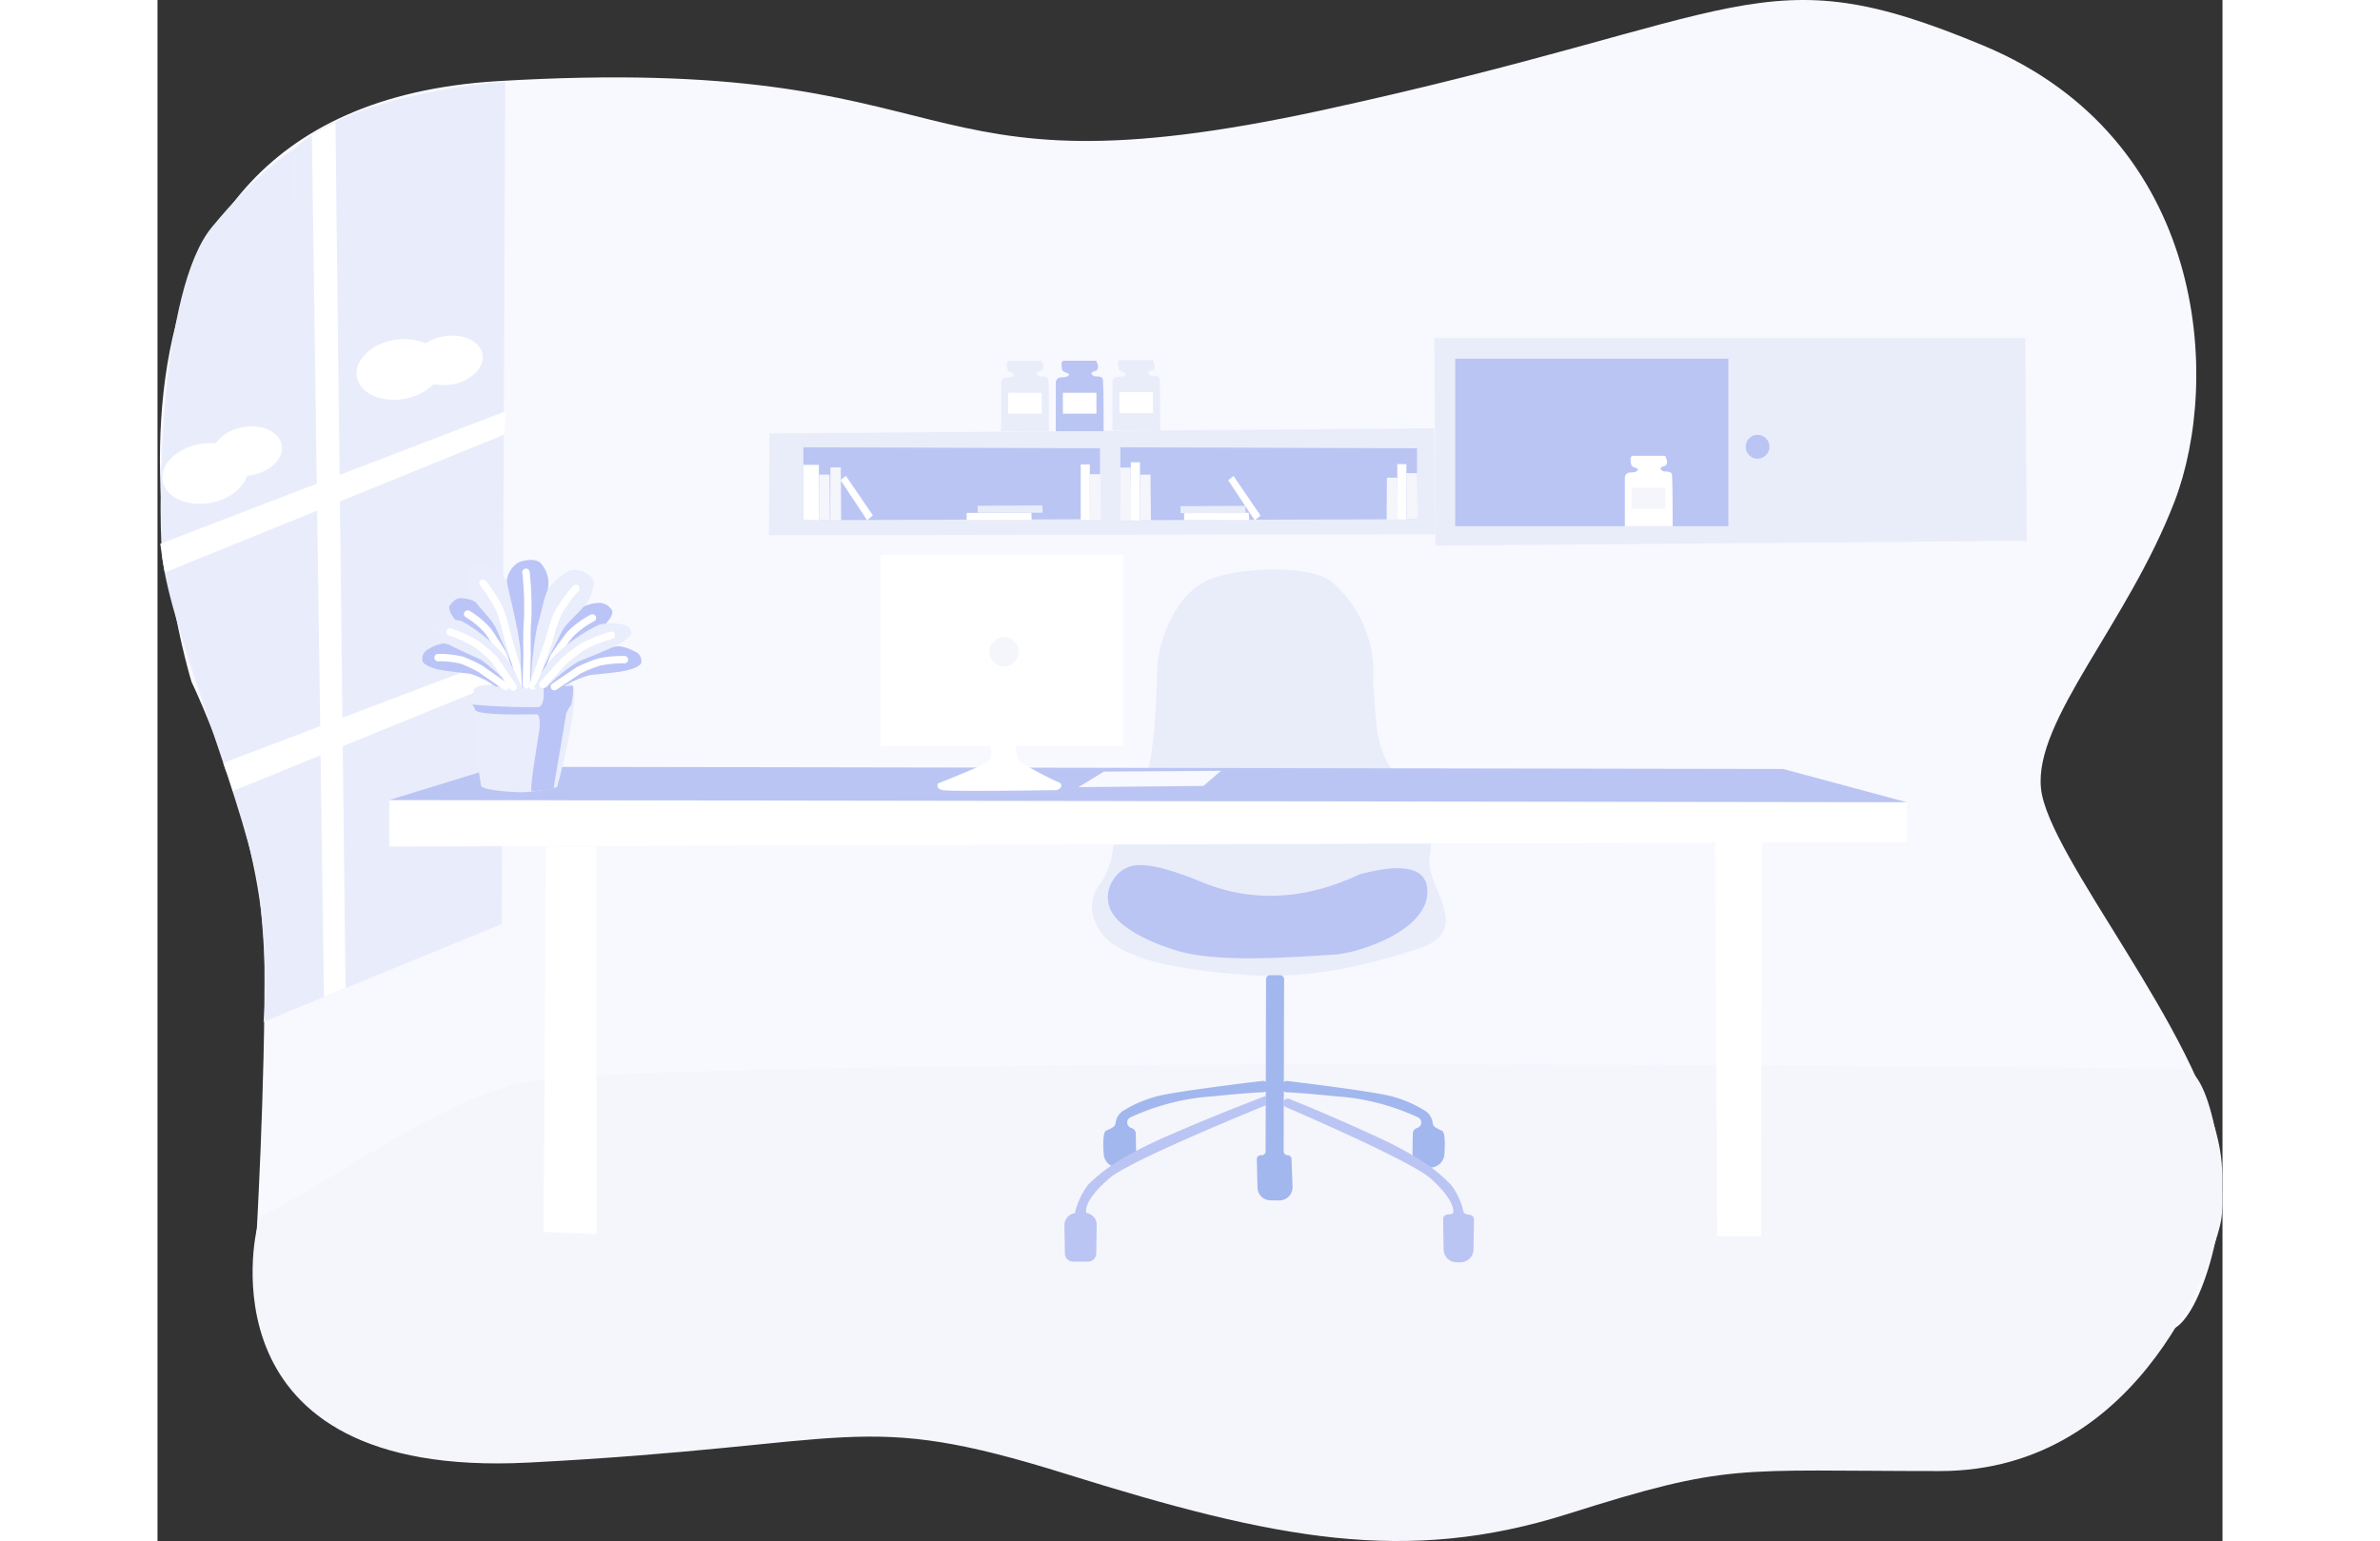 <svg xmlns="http://www.w3.org/2000/svg" width="209.74" height="135.83" viewBox="0 0 209.001 156">
  <rect x="0" y="0" width="209.001" height="156" fill="#333333" stroke="none"/>
  <g id="bg6" transform="translate(1.081 0.007)">
    <g id="bg" transform="translate(-0.837 -0.007)">
      <path id="Path_2449" data-name="Path 2449" d="M660.231,240.789s-17.921-57.919,31.043-60.827,39.945,12.389,83.429,2.939,44.216-15.989,66.869-6.542,24.109,33.794,19.368,46.149-14.251,22.166-13.521,29.071,16.1,24.661,18.127,36.65c1.116,6.546-2.128,17.711-5.159,18.186-22.531,3.614-113.012-2.332-113.012-2.332l-52.52-2.332-28.112-3.845s.962-16.193.868-29C667.515,255.792,660.231,240.789,660.231,240.789Z" transform="translate(-657.03 -171.753)" fill="#f8f8ff"/>
      <path id="Path_2450" data-name="Path 2450" d="M699.479,669.011s-6.125,25.416,27.484,23.688,33.21-5.477,54.417,1.152,34.411,9.225,50.817,4.035,16.8-4.329,37.608-4.329,27.926-22.291,28.469-25.333c.641-3.587-.857-15.352-3.831-15.388-21.988-.269-158.185-1.415-168.923,1.569-9.226,2.56-20.314,11.066-25.647,13.333" transform="translate(-689.663 -544.64)" fill="#f5f5fc"/>
    </g>
    <g id="window" transform="translate(-1.082 8.262)">
      <path id="Path_2451" data-name="Path 2451" d="M718.223,302.432l20.761-8.519.357-85.273s-15.314.977-21.341,6.806Z" transform="translate(-704.145 -208.64)" fill="#e9edfb"/>
      <path id="Path_2452" data-name="Path 2452" d="M670.871,239l.507,86.873-3.632,1.513s.518-3.952-.375-12.534c-.821-8-9.26-27.409-9.894-34.826-.446-5.257-.2-26.714,5.023-33.084C667.319,241.065,670.871,239,670.871,239Z" transform="translate(-657.016 -232.194)" fill="#e9edfb"/>
      <path id="Path_2832" data-name="Path 2832" d="M4.358,0c2.4,0,4.353,1.351,4.351,3.023S6.757,6.053,4.352,6.055,0,4.7,0,3.032,1.953,0,4.358,0Z" transform="matrix(0.985, -0.172, 0.172, 0.985, 19.647, 26.893)" fill="#fff"/>
      <path id="Path_2833" data-name="Path 2833" d="M3.556,0c1.962,0,3.552,1.1,3.55,2.465S5.513,4.937,3.551,4.938,0,3.837,0,2.473,1.593,0,3.556,0Z" transform="matrix(0.985, -0.172, 0.172, 0.985, 25.467, 26.392)" fill="#fff"/>
      <path id="Path_2834" data-name="Path 2834" d="M4.358,0c2.4,0,4.353,1.351,4.351,3.023S6.757,6.053,4.352,6.055,0,4.7,0,3.032,1.953,0,4.358,0Z" transform="matrix(0.985, -0.172, 0.172, 0.985, 0, 37.428)" fill="#fff"/>
      <path id="Path_2835" data-name="Path 2835" d="M3.556,0c1.962,0,3.552,1.1,3.55,2.465S5.513,4.937,3.551,4.938,0,3.837,0,2.473,1.593,0,3.556,0Z" transform="matrix(0.985, -0.172, 0.172, 0.985, 5.151, 35.583)" fill="#fff"/>
      <path id="Path_2453" data-name="Path 2453" d="M725.94,228.479l1.054-.59.049-.025.656-.33.627-.285,1.018,87.559-2.183.91Z" transform="translate(-710.312 -223.078)" fill="#fff"/>
      <path id="Path_2454" data-name="Path 2454" d="M686.688,481.924l-.243-.825a3.815,3.815,0,0,1-.2-.61l-.279-.673-.252-.731,28.322-10.745.094,2.39Z" transform="translate(-679.063 -410.118)" fill="#fff"/>
      <path id="Path_2455" data-name="Path 2455" d="M657.63,373.81l-.08-.482c-.054-.141-.114-.7-.161-.83l-.116-.919-.1-.673L692.1,357.5l-.1,2.354Z" transform="translate(-656.894 -324.127)" fill="#fff"/>
    </g>
    <g id="seat" transform="translate(90.71 57.643)">
      <path id="Path_2456" data-name="Path 2456" d="M1080.346,460.963a7.3,7.3,0,0,0,1.427-3.363,7.99,7.99,0,0,1,2.1-4.694c2.069-1.984,2.375-10.313,2.418-13.4a11.9,11.9,0,0,1,.542-3.439c.619-1.953,1.884-4.656,4.34-5.961,2.5-1.329,10.492-1.874,12.822.074a12,12,0,0,1,4.154,10.019c.359,3.905.138,6.755,2.116,9.205s4.215,5.448,3.632,8.483,4.621,7.513-1.074,9.38-11.514,3.159-17.859,2.65c-5.621-.448-13.307-1.365-14.818-5.1A3.745,3.745,0,0,1,1080.346,460.963Z" transform="translate(-1076.919 -428.905)" fill="#e9edfa"/>
      <path id="Path_2457" data-name="Path 2457" d="M1087.141,564.044a3.355,3.355,0,0,1,1.212-1.249c.607-.3,1.824-1.173,7.824,1.312,8.57,3.549,15.626-.78,16.3-.865s6.722-1.991,6.554,1.991-7.311,6.147-9.494,6.235-11.175.953-15.626-.345-6.146-3.011-6.447-3.437A3.086,3.086,0,0,1,1087.141,564.044Z" transform="translate(-1082.297 -532.473)" fill="#bac5f4"/>
      <path id="Path_2458" data-name="Path 2458" d="M1086.228,668.615h.426a1.391,1.391,0,0,0,1.413-1.417l-.036-2.029a.574.574,0,0,0-.359-.522l-.141-.056a.573.573,0,0,1-.127-1,1.41,1.41,0,0,1,.3-.15,23.518,23.518,0,0,1,8.148-2.036c2.853-.289,4.317-.383,5.061-.41a.574.574,0,0,0,.529-.731h0a.572.572,0,0,0-.616-.413c-1.833.224-8.358,1.016-10.492,1.513a12.574,12.574,0,0,0-3.572,1.507,1.671,1.671,0,0,0-.77,1.222.57.57,0,0,1-.246.424,2.994,2.994,0,0,1-.687.35c-.353.119-.346,1.345-.277,2.367A1.469,1.469,0,0,0,1086.228,668.615Z" transform="translate(-1080.81 -608.076)" fill="#a2b7ed"/>
      <path id="Path_2459" data-name="Path 2459" d="M1180.592,668.615h-.306a1.5,1.5,0,0,1-1.529-1.533l.034-1.912a.574.574,0,0,1,.357-.522l.141-.056a.573.573,0,0,0,.127-.993,1.383,1.383,0,0,0-.3-.152,23.187,23.187,0,0,0-8.074-2.036c-2.822-.289-4.273-.383-5.009-.41a.571.571,0,0,1-.441-.235.576.576,0,0,1-.089-.493h0a.572.572,0,0,1,.619-.415c1.824.224,8.28,1.016,10.383,1.513a12.4,12.4,0,0,1,3.534,1.507,1.674,1.674,0,0,1,.761,1.222.572.572,0,0,0,.245.424,2.963,2.963,0,0,0,.67.35c.353.119.342,1.377.272,2.394a1.44,1.44,0,0,1-1.4,1.35Z" transform="translate(-1143.529 -608.076)" fill="#a2b7ed"/>
      <path id="Path_2460" data-name="Path 2460" d="M1155.277,613l-.045,16.973a.4.4,0,0,1-.4.4h-.089a.4.4,0,0,0-.4.415l.071,2.865a1.313,1.313,0,0,0,1.288,1.282l.893.013a1.342,1.342,0,0,0,1.364-1.4l-.1-2.787a.4.4,0,0,0-.4-.39h0a.4.4,0,0,1-.4-.406l.047-17.406a.4.4,0,0,0-.406-.406h-1.025a.4.4,0,0,0-.4.422Z" transform="translate(-1134.871 -571.076)" fill="#a2b7ed"/>
      <path id="Path_2461" data-name="Path 2461" d="M1087.548,667.485s-13.655,5.522-15.809,7.353-2.507,2.991-2.409,3.482c0,.052.082.09.187.114a1.206,1.206,0,0,1,.877,1.2l-.049,2.888a.817.817,0,0,1-.813.8h-1.54a.817.817,0,0,1-.815-.8l-.049-2.869a1.221,1.221,0,0,1,1.031-1.231h.027a7.578,7.578,0,0,1,1.364-2.914c.828-.744,2.281-2.406,8-4.9s9.994-4.071,9.994-4.071Z" transform="translate(-1067.129 -613.257)" fill="#bac5f4"/>
      <path id="Path_2462" data-name="Path 2462" d="M1166.38,668.286a.448.448,0,0,0,.275.419c1.875.807,12.773,5.54,14.635,7.212,2.038,1.832,2.371,2.991,2.279,3.482-.02.112-.322.157-.592.173a.448.448,0,0,0-.424.464l.049,3.062a1.327,1.327,0,0,0,1.324,1.309h.386a1.315,1.315,0,0,0,1.313-1.3l.052-3.051a.448.448,0,0,0-.382-.448l-.337-.056a.447.447,0,0,1-.366-.33,6.846,6.846,0,0,0-1.219-2.639c-.783-.749-2.159-2.406-7.57-4.9-4.146-1.912-7.472-3.28-8.8-3.811a.447.447,0,0,0-.623.426Z" transform="translate(-1144.224 -614.271)" fill="#bac5f4"/>
    </g>
    <g id="table" transform="translate(22.372 77.618)">
      <path id="Path_2463" data-name="Path 2463" d="M173.97,421.249l.223-39.009h5.134v39.233Z" transform="translate(-158.344 -374.169)" fill="#fff"/>
      <path id="Path_2464" data-name="Path 2464" d="M705.05,379.14l.205,40.152h4.465l.1-39.989Z" transform="translate(-570.869 -371.764)" fill="#fff"/>
      <path id="Path_2465" data-name="Path 2465" d="M103.97,361.24v4.708l153.584-.448v-4.035Z" transform="translate(-103.97 -357.877)" fill="#fff"/>
      <path id="Path_2466" data-name="Path 2466" d="M103.97,349.6l10.938-3.363,130.145.224,12.5,3.363Z" transform="translate(-103.97 -346.24)" fill="#bac5f4"/>
      <path id="Path_2467" data-name="Path 2467" d="M416.45,349.712l2.574-1.574,11.854-.078-1.788,1.529Z" transform="translate(-346.694 -347.652)" fill="#f8f8ff"/>
    </g>
    <g id="Flower" transform="translate(25.721 56.677)">
      <path id="Path_2468" data-name="Path 2468" d="M801.275,479.407s-1.94-.09-2.19.538a56.3,56.3,0,0,0,.75,9.7c.3.507,3.4.655,4.27.655a20.091,20.091,0,0,0,3.4-.511c.158-.222,2.355-9.077,1.636-10.261s-7.753-.09-7.753-.09" transform="translate(-793.89 -466.783)" fill="#e9edfc"/>
      <path id="Path_2469" data-name="Path 2469" d="M798.56,483.332a65.182,65.182,0,0,0,6.739.26c.712-.2.478-2.018.478-2.018l3-.134a7.079,7.079,0,0,1-.2,1.95,2.844,2.844,0,0,0-.511.924c0,.1-1.266,7.522-1.266,7.522s-1.94.3-2.2.269c-.3-.038.808-6.136.808-6.56s0-1.231-.306-1.231-6.215.179-6.25-.484a1.107,1.107,0,0,0-.288-.493" transform="translate(-793.524 -468.695)" fill="#bac4f6"/>
      <path id="Path_2470" data-name="Path 2470" d="M783.408,466.691a8.7,8.7,0,0,0-2.574-1.294c-.893-.108-1.933-.222-2.826-.363s-2.031-.54-2.009-1.065a1.093,1.093,0,0,1,.654-1.087,3.53,3.53,0,0,1,1.467-.545c.393-.036,4.424,1.016,6.105,3.529l.67.825Z" transform="translate(-775.999 -453.874)" fill="#bac4f6"/>
      <path id="Path_2471" data-name="Path 2471" d="M783.14,468.689a9.727,9.727,0,0,1,2.391.256,13.529,13.529,0,0,1,1.92.9l2.529,1.769" transform="translate(-781.546 -458.803)" fill="#bac4f6"/>
      <path id="Path_2472" data-name="Path 2472" d="M783.14,468.689a9.727,9.727,0,0,1,2.391.256,13.529,13.529,0,0,1,1.92.9l2.529,1.769" transform="translate(-781.546 -458.803)" fill="none" stroke="#fff" stroke-linecap="round" stroke-miterlimit="10" stroke-width="0.75"/>
      <path id="Path_2473" data-name="Path 2473" d="M794.641,450.74s-1.956-2.668-2.717-3.419-1.652-1.61-2.386-2.394-1.661-1.91-1.27-2.372.67-.776,1.382-.673a3.367,3.367,0,0,1,1.552.576c.4.256,3.944,3.657,4.465,7.564l.511.791Z" transform="translate(-785.457 -437.991)" fill="#bac4f6"/>
      <path id="Path_2474" data-name="Path 2474" d="M796.55,449a8.4,8.4,0,0,1,2.121,1.794c.565.82,1.46,2.289,1.46,2.289l1.016,2.8" transform="translate(-791.962 -443.528)" fill="none" stroke="#fff" stroke-linecap="round" stroke-miterlimit="10" stroke-width="0.75"/>
      <path id="Path_2475" data-name="Path 2475" d="M801.665,438.716s-2.284-4.979-2.71-5.963-2.17-2.466-2.556-3.47-.632-1.735-.223-2.287a1.968,1.968,0,0,1,2.128-.673,6.681,6.681,0,0,1,1.806,1.728c.279.377,2.15,7.14,2,8.7l.357,2Z" transform="translate(-791.508 -425.846)" fill="#e9edfc"/>
      <path id="Path_2476" data-name="Path 2476" d="M803.48,435a16.083,16.083,0,0,1,1.708,2.69c.447,1.121.893,3.257.835,2.914l1.368,4.612" transform="translate(-797.345 -432.667)" fill="none" stroke="#fff" stroke-linecap="round" stroke-miterlimit="10" stroke-width="0.75"/>
      <path id="Path_2477" data-name="Path 2477" d="M788.138,458.33a15.888,15.888,0,0,0-2.989-2.749c-.98-.446-2.094-.951-3.051-1.43s-2.107-1.294-1.913-1.782.4-.686,1.085-.778a4.692,4.692,0,0,1,1.822.049c.447.117,4.643,2.663,5.722,5.688l.5,1.042Z" transform="translate(-779.233 -445.486)" fill="#e9edfc"/>
      <path id="Path_2478" data-name="Path 2478" d="M788.56,457.14a13.586,13.586,0,0,1,2.6,1.161,17.6,17.6,0,0,1,1.866,1.583l1.931,2.829" transform="translate(-785.756 -449.843)" fill="none" stroke="#fff" stroke-linecap="round" stroke-miterlimit="10" stroke-width="0.75"/>
      <path id="Path_2479" data-name="Path 2479" d="M833.783,467.708a10.273,10.273,0,0,1,2.786-1.235c.967-.114,2.087-.211,3.054-.348s2.2-.516,2.174-1.018a1.036,1.036,0,0,0-.708-1.04,4.152,4.152,0,0,0-1.587-.52c-.426-.034-4.788.969-6.608,3.363l-.734.789Z" transform="translate(-819.623 -454.813)" fill="#bac4f6"/>
      <path id="Path_2480" data-name="Path 2480" d="M842.96,469.619a11.816,11.816,0,0,0-2.587.244,15.568,15.568,0,0,0-2.076.852l-2.426,1.637" transform="translate(-822.505 -459.524)" fill="#bac4f6"/>
      <path id="Path_2481" data-name="Path 2481" d="M842.96,469.619a11.816,11.816,0,0,0-2.587.244,15.568,15.568,0,0,0-2.076.852l-2.426,1.637" transform="translate(-822.505 -459.524)" fill="none" stroke="#fff" stroke-linecap="round" stroke-miterlimit="10" stroke-width="0.75"/>
      <path id="Path_2482" data-name="Path 2482" d="M825.053,452.465s2.114-2.547,2.938-3.264,1.786-1.538,2.583-2.287,1.8-1.823,1.373-2.267a1.517,1.517,0,0,0-1.5-.648,3.949,3.949,0,0,0-1.679.549c-.426.242-4.268,3.493-4.831,7.223l-.551.755Z" transform="translate(-812.811 -439.635)" fill="#bac4f6"/>
      <path id="Path_2483" data-name="Path 2483" d="M835.814,450.79a9.035,9.035,0,0,0-2.295,1.7c-.612.785-1.578,2.186-1.578,2.186l-1.1,2.672" transform="translate(-818.598 -444.917)" fill="none" stroke="#fff" stroke-linecap="round" stroke-miterlimit="10" stroke-width="0.75"/>
      <path id="Path_2484" data-name="Path 2484" d="M823.112,441.03s2.471-4.755,2.931-5.7,2.348-2.349,2.766-3.314.683-1.659.246-2.184a2.321,2.321,0,0,0-2.3-.65,7.114,7.114,0,0,0-1.956,1.65c-.3.361-2.326,6.818-2.161,8.311l-.386,1.908Z" transform="translate(-811.925 -428.075)" fill="#e9edfc"/>
      <path id="Path_2485" data-name="Path 2485" d="M816.731,437.487a40.393,40.393,0,0,1,.67-6.147c.319-1,.632-2.69,1.049-3.643a3.019,3.019,0,0,0-.652-2.733c-.429-.527-1.563-.426-2.295-.114a2.526,2.526,0,0,0-1.163,1.764c-.078.466,1.563,6.064,1.388,8.113l.141,2.789Z" transform="translate(-805.779 -424.592)" fill="#bac4f6"/>
      <path id="Path_2486" data-name="Path 2486" d="M830.486,437.44a15.4,15.4,0,0,0-1.848,2.567,22.741,22.741,0,0,0-.893,2.775l-1.605,4.529" transform="translate(-814.947 -434.56)" fill="none" stroke="#fff" stroke-linecap="round" stroke-miterlimit="10" stroke-width="0.75"/>
      <path id="Path_2487" data-name="Path 2487" d="M827.77,459.727A16.951,16.951,0,0,1,831,457.1c1.047-.426,2.266-.9,3.3-1.365s2.279-1.235,2.069-1.7-.426-.655-1.174-.744a5.742,5.742,0,0,0-1.971.047c-.491.112-5.023,2.542-6.19,5.432l-.538,1Z" transform="translate(-815.227 -446.808)" fill="#e9edfc"/>
      <path id="Path_2488" data-name="Path 2488" d="M837.564,458.6a15.907,15.907,0,0,0-2.815,1.108,18.638,18.638,0,0,0-2.009,1.511l-2.13,2.372" transform="translate(-818.419 -450.976)" fill="none" stroke="#fff" stroke-linecap="round" stroke-miterlimit="10" stroke-width="0.75"/>
      <path id="Path_2489" data-name="Path 2489" d="M823,430.16a32.866,32.866,0,0,1,.158,5.044c-.091.448-.047,3.244-.047,3.244l-.078,3.109" transform="translate(-812.508 -428.912)" fill="none" stroke="#fff" stroke-linecap="round" stroke-miterlimit="10" stroke-width="0.75"/>
    </g>
    <g id="computer" transform="translate(72.119 56.154)">
      <rect id="Rectangle_881" data-name="Rectangle 881" width="24.529" height="19.339" transform="translate(0)" fill="#fff"/>
      <ellipse id="Ellipse_139" data-name="Ellipse 139" cx="1.473" cy="1.48" rx="1.473" ry="1.48" transform="translate(11.002 8.342)" fill="#f5f5fc"/>
      <path id="Path_2490" data-name="Path 2490" d="M1014.77,506.47s.616,1.63-.087,2.087-5.045,2.177-5.045,2.177-.321.518.446.684c.685.15,9.49.031,11.385,0a.64.64,0,0,0,.632-.386c.045-.159-.011-.334-.348-.448-.583-.211-2.726-1.383-3.663-1.89a1.107,1.107,0,0,1-.484-.841c-.107-.509-.187-1.072.17-1.179.558-.168-2.971.052-2.971.052" transform="translate(-1003.828 -487.591)" fill="#fff"/>
    </g>
    <g id="books" transform="translate(60.804 34.215)">
      <path id="Path_2491" data-name="Path 2491" d="M279.787,204.2l63.8-.1-.129-10.718-67.291.522-.04,10.3Z" transform="translate(-276.13 -184.247)" fill="#e9edfa"/>
      <path id="Path_2492" data-name="Path 2492" d="M435.48,201.96v7.38l30.02-.1v-7.174Z" transform="translate(-399.908 -190.903)" fill="#bac5f4"/>
      <path id="Path_2493" data-name="Path 2493" d="M291.73,201.96v7.38l30.02-.1v-7.174Z" transform="translate(-288.248 -190.903)" fill="#bac5f4"/>
      <path id="Path_2494" data-name="Path 2494" d="M291.732,209.89H293.3l.016,5.62-1.583-.018Z" transform="translate(-288.248 -197.055)" fill="#fff"/>
      <path id="Path_2495" data-name="Path 2495" d="M298.833,214.28h1.054l.038,4.612-1.105.025Z" transform="translate(-293.755 -200.461)" fill="#f5f5fc"/>
      <path id="Path_2496" data-name="Path 2496" d="M417.49,209.7h.92l.009,5.618-.929-.016Z" transform="translate(-385.934 -196.908)" fill="#fff"/>
      <path id="Path_2497" data-name="Path 2497" d="M421.663,214.09h1.054l.038,4.612-1.1.022Z" transform="translate(-389.165 -200.314)" fill="#f5f5fc"/>
      <path id="Path_2498" data-name="Path 2498" d="M303.933,211.06h1.054l.038,5.347-1.1.027Z" transform="translate(-297.716 -197.963)" fill="#f5f5fc"/>
      <path id="Path_2499" data-name="Path 2499" d="M308.6,215.285l.54-.435,2.735,4.011-.589.48Z" transform="translate(-301.352 -200.903)" fill="#fff"/>
      <path id="Path_2500" data-name="Path 2500" d="M365.78,232.192h6.581l-.033-.742-6.547.036Z" transform="translate(-345.767 -213.782)" fill="#fff"/>
      <path id="Path_2501" data-name="Path 2501" d="M370.74,228.952h6.583l-.036-.742-6.547.036Z" transform="translate(-349.62 -211.268)" fill="#e9edfa"/>
      <path id="Path_2502" data-name="Path 2502" d="M440.192,208.69h.924l.009,5.914-.935-.018Z" transform="translate(-403.566 -196.124)" fill="#fff"/>
      <path id="Path_2503" data-name="Path 2503" d="M444.376,214.31h1.051l.038,4.609-1.1.025Z" transform="translate(-406.806 -200.484)" fill="#f5f5fc"/>
      <path id="Path_2504" data-name="Path 2504" d="M561.02,209.57h.92l.009,5.618-.929-.016Z" transform="translate(-497.423 -196.807)" fill="#fff"/>
      <path id="Path_2505" data-name="Path 2505" d="M565.12,213.6l1.1.011.042,4.659-1.121.016Z" transform="translate(-500.608 -199.933)" fill="#f5f5fc"/>
      <path id="Path_2506" data-name="Path 2506" d="M556.217,215.69h1.054l.042,4.244-1.123.013Z" transform="translate(-493.672 -201.555)" fill="#f5f5fc"/>
      <path id="Path_2507" data-name="Path 2507" d="M435.393,211.12h1.054l.038,5.347-1.105.027Z" transform="translate(-399.83 -198.009)" fill="#f5f5fc"/>
      <path id="Path_2508" data-name="Path 2508" d="M484.35,215.355l.54-.435,2.735,4.011-.589.48Z" transform="translate(-437.868 -200.958)" fill="#fff"/>
      <path id="Path_2509" data-name="Path 2509" d="M464.37,232.262h6.583l-.036-.742-6.547.036Z" transform="translate(-422.349 -213.836)" fill="#fff"/>
      <path id="Path_2510" data-name="Path 2510" d="M462.75,229.142h6.581l-.036-.742-6.545.036Z" transform="translate(-421.09 -211.415)" fill="#e9edfa"/>
      <path id="Path_2511" data-name="Path 2511" d="M577.835,161.229l-.065-8.589h59.824l.147,20.522-59.855.491-.051-11.66" transform="translate(-510.434 -152.64)" fill="#e9edfa"/>
      <path id="Path_2512" data-name="Path 2512" d="M1039.715,335.94s-.576-.193-.623-.336-.239-.964.143-.964h3.264s.527.868-.143,1.06-.1.529.1.529.623,0,.719.24.089,5.3.089,5.3h-4.84v-4.908a.522.522,0,0,1,.151-.377.517.517,0,0,1,.375-.152C1039.475,336.326,1039.86,336.182,1039.715,335.94Z" transform="translate(-1014.922 -332.344)" fill="#e9edfa"/>
      <rect id="Rectangle_882" data-name="Rectangle 882" width="3.395" height="2.114" transform="translate(24.212 5.54)" fill="#fff"/>
      <path id="Path_2513" data-name="Path 2513" d="M1064.494,335.94s-.576-.193-.623-.336-.239-.964.143-.964h3.264s.527.868-.143,1.06-.1.529.1.529.623,0,.719.24.089,5.3.089,5.3h-4.84v-4.908a.519.519,0,0,1,.527-.529C1064.271,336.326,1064.646,336.182,1064.494,335.94Z" transform="translate(-1034.17 -332.344)" fill="#bac5f4"/>
      <rect id="Rectangle_883" data-name="Rectangle 883" width="3.395" height="2.114" transform="translate(29.75 5.54)" fill="#fff"/>
      <path id="Path_2514" data-name="Path 2514" d="M1090.155,335.67s-.576-.193-.623-.336-.239-.964.143-.964h3.264s.526.868-.143,1.06-.1.529.1.529.623,0,.719.24.089,5.3.089,5.3h-4.839v-4.908a.519.519,0,0,1,.527-.529C1089.914,336.056,1090.3,335.912,1090.155,335.67Z" transform="translate(-1054.103 -332.135)" fill="#e9edfa"/>
      <rect id="Rectangle_884" data-name="Rectangle 884" width="3.395" height="2.114" transform="translate(35.472 5.477)" fill="#fff"/>
      <rect id="Rectangle_885" data-name="Rectangle 885" width="27.641" height="16.953" transform="translate(69.459 2.087)" fill="#bac5f4"/>
      <ellipse id="Ellipse_140" data-name="Ellipse 140" cx="1.205" cy="1.211" rx="1.205" ry="1.211" transform="translate(98.854 9.793)" fill="#bac5f4"/>
      <path id="Path_2515" data-name="Path 2515" d="M1322.495,378.88s-.576-.193-.623-.336-.239-.964.143-.964h3.263s.527.868-.143,1.06-.1.529.1.529.623,0,.719.24.089,5.3.089,5.3h-4.84V379.8a.519.519,0,0,1,.527-.529C1322.249,379.266,1322.633,379.12,1322.495,378.88Z" transform="translate(-1234.577 -365.658)" fill="#fff"/>
      <rect id="Rectangle_886" data-name="Rectangle 886" width="3.395" height="2.114" transform="translate(87.331 15.164)" fill="#f5f5fc"/>
    </g>
  </g>
</svg>
